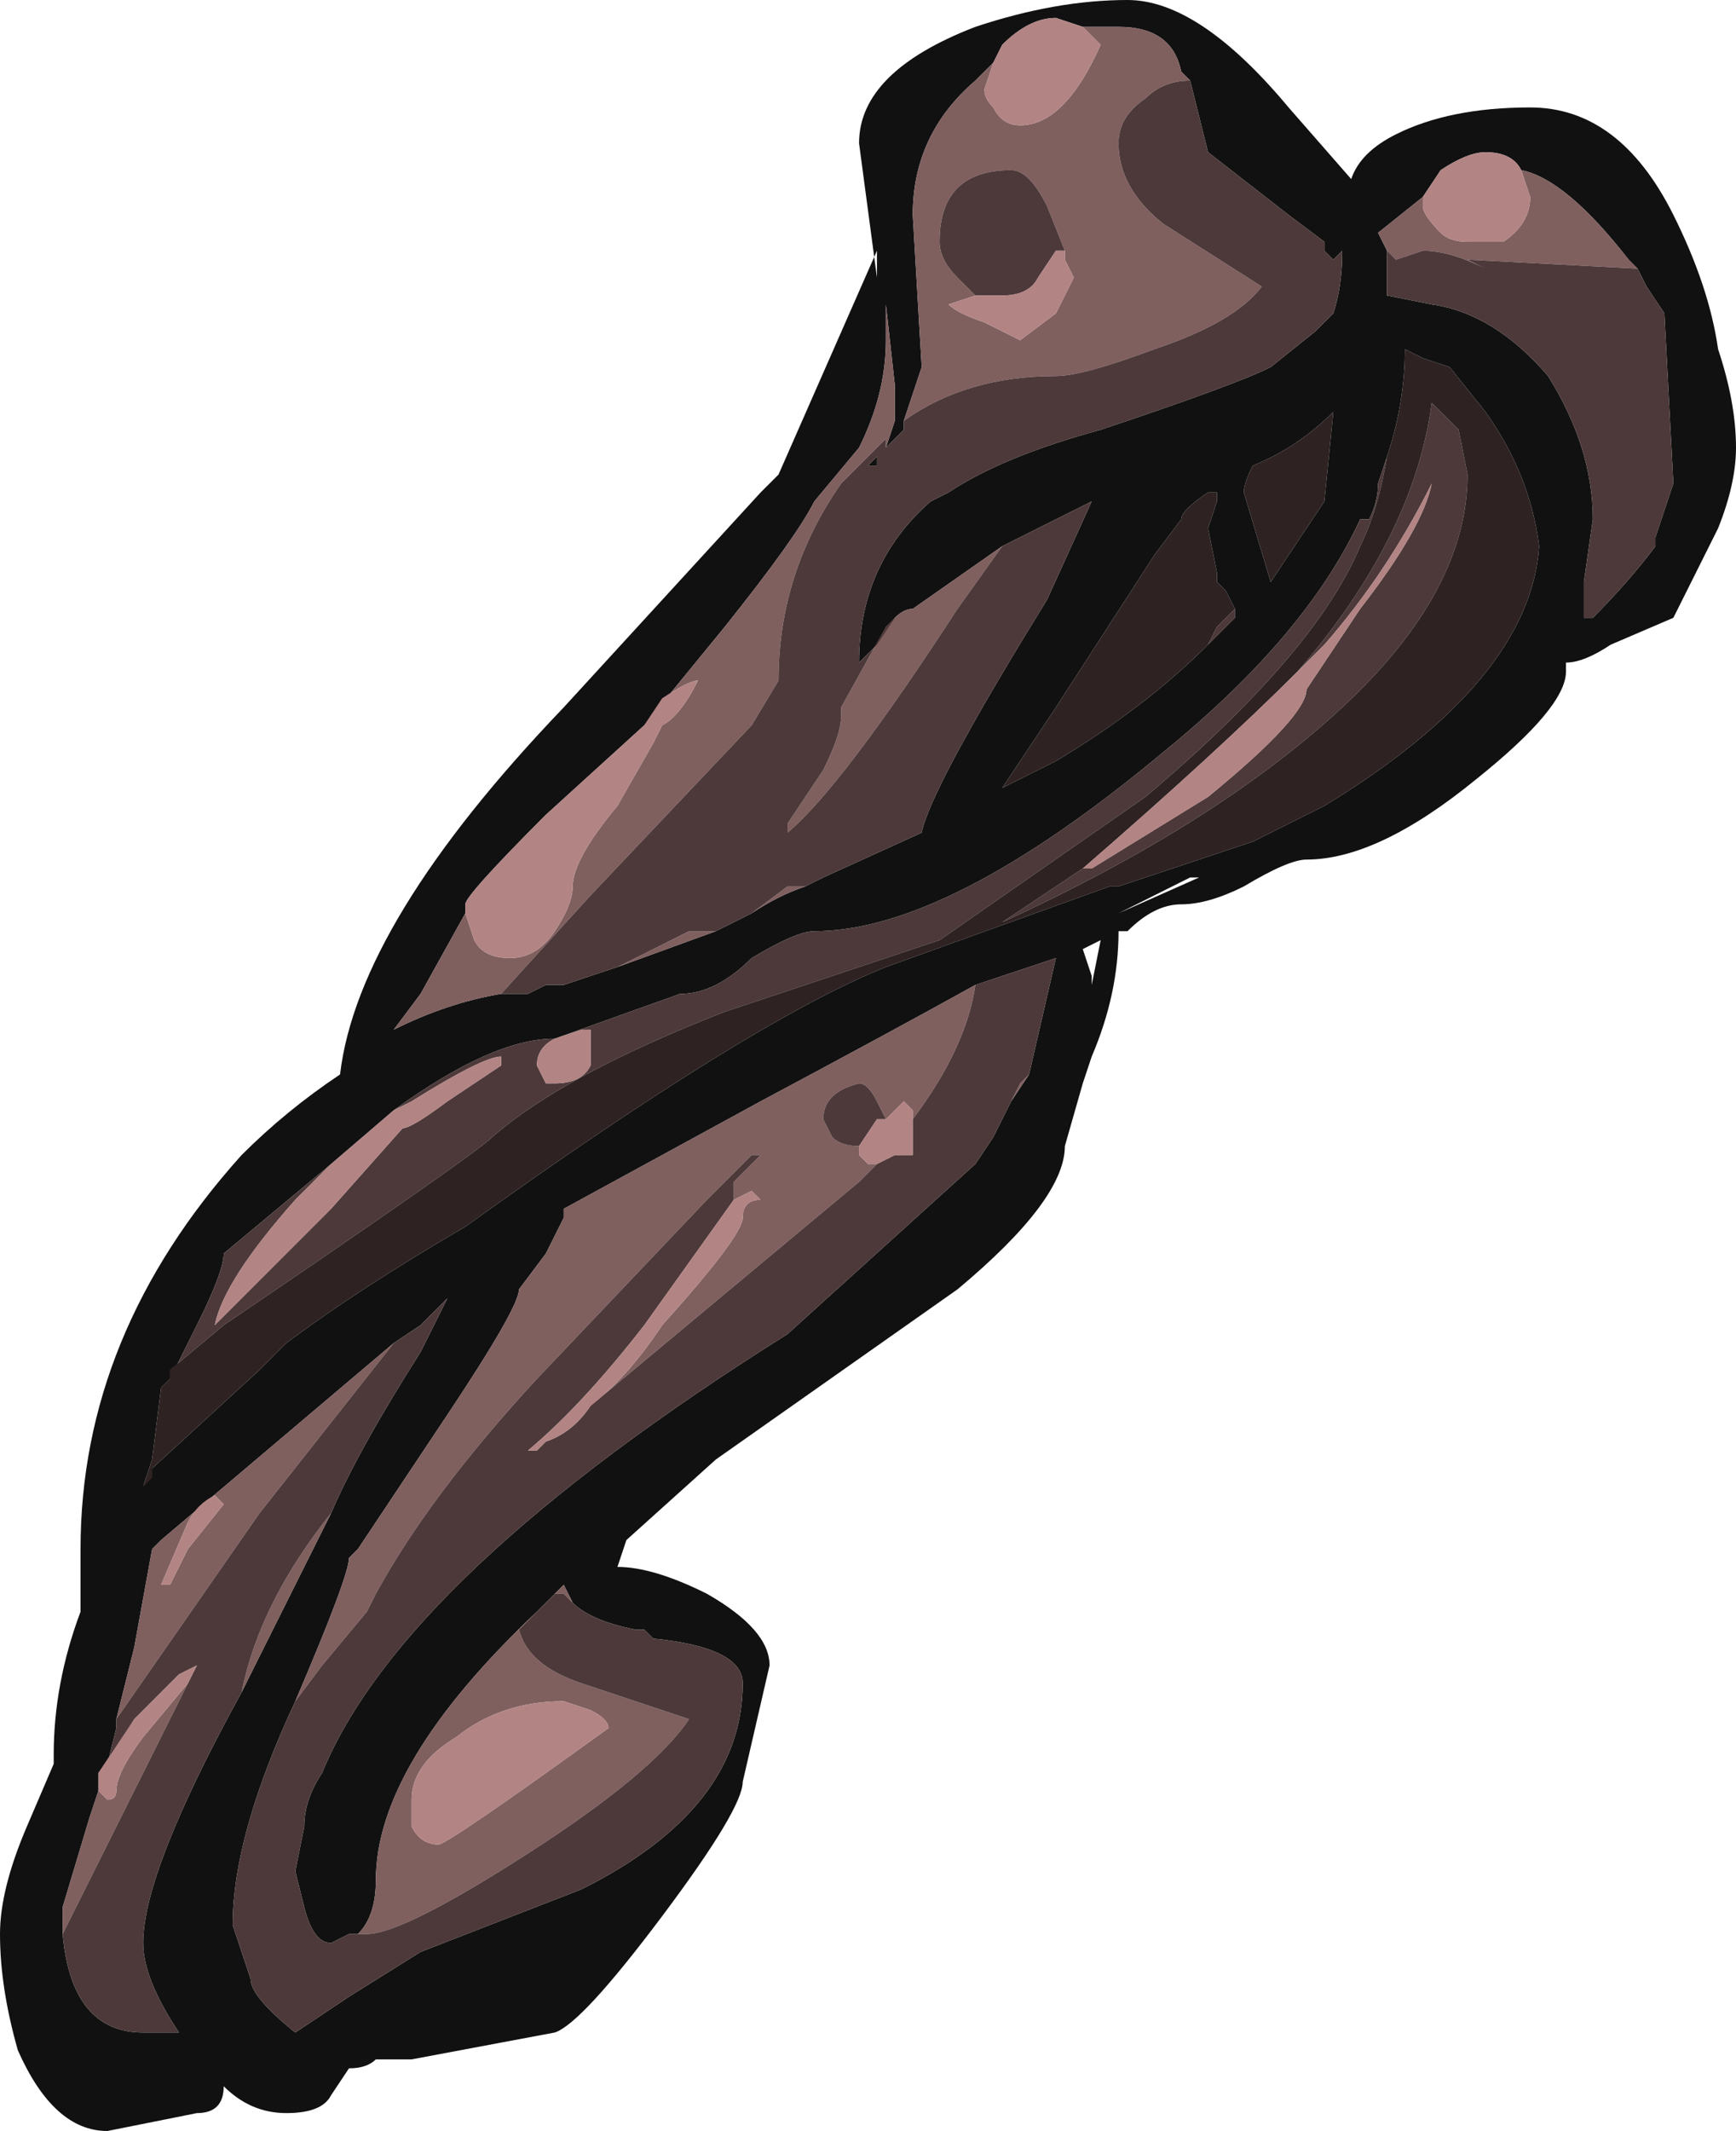 <?xml version="1.0" encoding="UTF-8" standalone="no"?>
<svg xmlns:ffdec="https://www.free-decompiler.com/flash" xmlns:xlink="http://www.w3.org/1999/xlink" ffdec:objectType="shape" height="11.9px" width="9.7px" xmlns="http://www.w3.org/2000/svg">
  <g transform="matrix(1.0, 0.0, 0.0, 1.0, 4.9, 11.85)">
    <path d="M3.6 -10.9 Q3.55 -11.0 3.4 -11.0 3.3 -11.0 3.15 -10.9 L3.05 -10.75 2.8 -10.55 2.85 -10.45 2.85 -10.2 3.1 -10.15 Q3.45 -10.1 3.75 -9.75 4.0 -9.35 4.0 -8.95 L3.95 -8.6 3.95 -8.4 4.0 -8.4 Q4.2 -8.6 4.35 -8.8 L4.35 -8.85 4.45 -9.15 4.4 -10.1 4.3 -10.25 4.25 -10.35 4.2 -10.4 Q3.85 -10.85 3.6 -10.9 M4.45 -10.65 Q4.65 -10.25 4.7 -9.9 4.8 -9.6 4.8 -9.35 4.8 -9.15 4.7 -8.9 L4.45 -8.4 4.1 -8.25 Q3.95 -8.15 3.85 -8.15 L3.85 -8.1 Q3.85 -7.9 3.35 -7.5 2.8 -7.05 2.4 -7.05 2.3 -7.05 2.05 -6.9 1.85 -6.8 1.7 -6.8 1.55 -6.8 1.4 -6.65 L1.35 -6.65 Q1.35 -6.3 1.2 -5.95 L1.15 -5.8 1.05 -5.45 Q1.05 -5.15 0.45 -4.65 L-0.9 -3.7 -1.4 -3.25 -1.45 -3.1 Q-1.25 -3.1 -0.95 -2.95 -0.6 -2.75 -0.6 -2.55 L-0.75 -1.9 Q-0.75 -1.75 -1.2 -1.15 -1.65 -0.55 -1.8 -0.5 L-2.6 -0.35 -2.8 -0.35 Q-2.85 -0.3 -2.95 -0.3 L-3.05 -0.15 Q-3.1 -0.05 -3.3 -0.05 -3.5 -0.05 -3.65 -0.2 -3.65 -0.05 -3.8 -0.05 L-4.3 0.05 Q-4.6 0.05 -4.8 -0.4 -4.9 -0.75 -4.9 -1.05 -4.9 -1.3 -4.75 -1.65 L-4.6 -2.0 -4.6 -2.05 Q-4.6 -2.45 -4.45 -2.85 L-4.45 -3.2 Q-4.45 -4.4 -3.55 -5.4 -3.3 -5.65 -3.0 -5.85 -2.9 -6.7 -1.75 -7.9 L-0.65 -9.1 -0.55 -9.2 0.0 -10.45 0.0 -10.3 -0.1 -11.05 Q-0.1 -11.45 0.55 -11.7 1.0 -11.85 1.4 -11.85 1.8 -11.85 2.3 -11.25 L2.65 -10.85 Q2.7 -11.0 2.9 -11.1 3.2 -11.25 3.65 -11.25 4.15 -11.25 4.45 -10.65 M1.15 -11.7 L1.0 -11.75 Q0.85 -11.75 0.7 -11.6 L0.65 -11.5 0.55 -11.4 Q0.2 -11.1 0.2 -10.65 L0.25 -9.8 0.15 -9.5 0.15 -9.45 0.0 -9.3 0.0 -9.25 -0.05 -9.25 0.05 -9.35 0.1 -9.5 0.1 -9.7 0.05 -10.15 0.05 -9.95 Q0.05 -9.65 -0.1 -9.35 L-0.35 -9.05 Q-0.45 -8.85 -0.85 -8.35 L-1.3 -7.8 -1.85 -7.3 Q-2.3 -6.85 -2.3 -6.8 L-2.3 -6.75 -2.55 -6.3 -2.7 -6.1 Q-2.4 -6.25 -2.1 -6.3 L-1.95 -6.3 -1.85 -6.35 -1.75 -6.35 -1.45 -6.45 -0.9 -6.65 -0.7 -6.75 Q-0.55 -6.85 -0.4 -6.9 L-0.3 -6.95 0.25 -7.2 Q0.3 -7.45 0.95 -8.5 L1.2 -9.05 0.7 -8.8 0.2 -8.45 Q0.15 -8.45 0.1 -8.4 L0.0 -8.25 -0.1 -8.15 Q-0.1 -8.7 0.3 -9.05 L0.4 -9.1 Q0.7 -9.3 1.25 -9.45 2.0 -9.7 2.2 -9.8 L2.45 -10.0 2.55 -10.1 Q2.6 -10.25 2.6 -10.45 L2.55 -10.4 2.5 -10.45 2.5 -10.5 2.3 -10.65 1.85 -11.0 1.75 -11.4 1.7 -11.45 Q1.65 -11.7 1.35 -11.7 L1.15 -11.7 M2.0 -8.45 L1.95 -8.55 1.9 -8.6 1.9 -8.65 1.85 -8.9 1.9 -9.05 1.9 -9.1 1.85 -9.1 Q1.7 -9.0 1.7 -8.95 L1.55 -8.75 1.0 -7.9 0.7 -7.45 1.0 -7.6 Q1.5 -7.9 1.85 -8.25 L2.0 -8.4 2.0 -8.45 M2.05 -9.1 L2.2 -8.6 2.5 -9.05 2.55 -9.55 Q2.35 -9.35 2.1 -9.25 2.05 -9.15 2.05 -9.1 M2.85 -9.3 L2.8 -9.15 Q2.8 -9.05 2.75 -8.95 L2.7 -8.95 Q2.4 -8.3 1.6 -7.65 0.4 -6.65 -0.35 -6.65 -0.45 -6.65 -0.7 -6.5 -0.9 -6.3 -1.1 -6.3 L-1.8 -6.05 Q-2.15 -6.05 -2.7 -5.65 L-3.05 -5.35 -3.65 -4.85 Q-3.65 -4.75 -3.8 -4.45 L-3.95 -4.15 -4.0 -4.1 -4.05 -3.7 -4.1 -3.55 -4.05 -3.65 -3.45 -4.2 -3.3 -4.35 Q-2.9 -4.65 -2.3 -5.0 -0.7 -6.15 0.05 -6.45 L1.3 -6.9 1.35 -6.9 2.1 -7.15 2.5 -7.35 Q3.65 -8.05 3.7 -8.8 3.65 -9.2 3.4 -9.55 L3.2 -9.8 3.05 -9.85 2.95 -9.9 Q2.95 -9.6 2.85 -9.3 M3.95 -8.4 L3.95 -8.4 M1.75 -6.95 L1.35 -6.75 1.8 -6.95 1.75 -6.95 M1.25 -6.7 L1.25 -6.7 M1.2 -6.4 L1.2 -6.35 1.25 -6.6 1.15 -6.55 1.2 -6.4 M-3.25 -2.35 Q-3.6 -1.6 -3.6 -1.1 L-3.5 -0.8 Q-3.5 -0.7 -3.25 -0.5 L-2.95 -0.7 -2.55 -0.95 -1.65 -1.3 Q-0.75 -1.75 -0.75 -2.45 -0.75 -2.65 -1.25 -2.7 L-1.3 -2.75 -1.35 -2.75 Q-1.6 -2.8 -1.7 -2.9 L-1.75 -3.0 -1.8 -2.95 -1.9 -2.85 Q-2.8 -2.0 -2.8 -1.35 -2.8 -1.15 -2.9 -1.05 L-2.95 -1.05 -3.05 -1.0 Q-3.15 -1.0 -3.2 -1.2 L-3.25 -1.4 -3.2 -1.65 Q-3.2 -1.8 -3.1 -1.95 -2.65 -3.05 -0.5 -4.4 L0.55 -5.35 0.65 -5.5 0.75 -5.7 0.85 -5.85 1.0 -6.5 0.55 -6.35 Q0.1 -6.1 -0.65 -5.7 L-1.75 -5.1 -1.75 -5.05 -1.85 -4.85 -2.0 -4.65 Q-2.0 -4.55 -2.4 -3.95 L-2.9 -3.2 -2.95 -3.15 Q-2.95 -3.05 -3.25 -2.35 M-3.05 -3.4 Q-2.9 -3.75 -2.55 -4.3 L-2.4 -4.6 -2.55 -4.45 -2.7 -4.35 -4.0 -3.25 -4.05 -3.2 -4.15 -2.65 -4.25 -2.25 -4.25 -2.2 -4.3 -2.0 -4.35 -1.95 -4.35 -1.85 -4.4 -1.7 -4.55 -1.2 -4.55 -1.05 Q-4.5 -0.5 -4.1 -0.5 L-3.9 -0.5 Q-4.1 -0.8 -4.1 -1.0 -4.1 -1.4 -3.55 -2.4 L-3.05 -3.4" fill="#111111" fill-rule="evenodd" stroke="none"/>
    <path d="M3.05 -10.75 L3.05 -10.7 Q3.05 -10.65 3.15 -10.55 3.2 -10.5 3.3 -10.5 L3.5 -10.5 Q3.65 -10.6 3.65 -10.75 L3.6 -10.9 Q3.85 -10.85 4.2 -10.4 L4.25 -10.35 3.3 -10.4 3.4 -10.35 Q3.2 -10.45 3.05 -10.45 L2.9 -10.4 2.85 -10.45 2.8 -10.55 3.05 -10.75 M0.65 -11.5 L0.6 -11.35 Q0.6 -11.3 0.65 -11.25 0.7 -11.15 0.8 -11.15 1.05 -11.15 1.25 -11.6 L1.15 -11.7 1.35 -11.7 Q1.65 -11.7 1.7 -11.45 L1.75 -11.4 Q1.6 -11.4 1.5 -11.3 1.35 -11.2 1.35 -11.05 1.35 -10.8 1.6 -10.6 L2.15 -10.25 Q2.0 -10.05 1.55 -9.9 1.15 -9.75 1.0 -9.75 0.5 -9.75 0.15 -9.5 L0.15 -9.45 0.15 -9.5 0.25 -9.8 0.2 -10.65 Q0.2 -11.1 0.55 -11.4 L0.65 -11.5 M1.05 -10.45 L0.95 -10.7 Q0.85 -10.9 0.75 -10.9 0.35 -10.9 0.35 -10.5 0.35 -10.4 0.45 -10.3 L0.55 -10.2 0.4 -10.15 Q0.45 -10.1 0.6 -10.05 L0.8 -9.95 1.0 -10.1 1.1 -10.3 1.05 -10.4 1.05 -10.45 M0.1 -8.4 Q0.15 -8.45 0.2 -8.45 L0.7 -8.8 0.45 -8.45 Q-0.2 -7.45 -0.5 -7.2 L-0.5 -7.25 -0.3 -7.55 Q-0.2 -7.75 -0.2 -7.85 L-0.2 -7.9 0.05 -8.35 0.1 -8.4 M-0.4 -6.9 Q-0.55 -6.85 -0.7 -6.75 L-0.5 -6.9 -0.4 -6.9 M-0.9 -6.65 L-1.45 -6.45 -1.05 -6.65 -0.9 -6.65 M-2.1 -6.3 Q-2.4 -6.25 -2.7 -6.1 L-2.55 -6.3 -2.3 -6.75 -2.25 -6.6 Q-2.2 -6.5 -2.05 -6.5 -1.9 -6.5 -1.8 -6.65 -1.7 -6.8 -1.7 -6.9 -1.7 -7.05 -1.45 -7.35 L-1.25 -7.7 -1.2 -7.8 Q-1.1 -7.85 -1.0 -8.05 -1.05 -8.05 -1.2 -7.95 L-1.3 -7.8 -0.85 -8.35 Q-0.45 -8.85 -0.35 -9.05 L-0.1 -9.35 Q0.05 -9.65 0.05 -9.95 L0.05 -10.15 0.1 -9.7 0.1 -9.5 0.05 -9.35 0.05 -9.4 -0.2 -9.15 Q-0.55 -8.65 -0.55 -8.05 L-0.7 -7.8 -1.6 -6.85 -2.1 -6.3 M3.95 -8.4 L3.95 -8.4 M0.2 -5.6 L0.2 -5.65 0.15 -5.7 0.05 -5.6 0.0 -5.7 Q-0.05 -5.8 -0.1 -5.8 -0.3 -5.75 -0.3 -5.6 L-0.25 -5.5 Q-0.2 -5.45 -0.1 -5.45 L-0.1 -5.4 -0.05 -5.35 0.0 -5.35 -0.1 -5.25 -1.6 -4.0 Q-1.4 -4.15 -1.2 -4.45 -0.75 -4.95 -0.75 -5.05 -0.75 -5.15 -0.65 -5.15 L-0.7 -5.2 -0.8 -5.15 -0.8 -5.25 -0.65 -5.4 -0.7 -5.4 -0.95 -5.15 -1.9 -4.15 Q-2.5 -3.5 -2.8 -2.95 L-2.85 -2.85 -3.1 -2.55 -3.25 -2.35 Q-2.95 -3.05 -2.95 -3.15 L-2.9 -3.2 -2.4 -3.95 Q-2.0 -4.55 -2.0 -4.65 L-1.85 -4.85 -1.75 -5.05 -1.75 -5.1 -0.65 -5.7 Q0.1 -6.1 0.55 -6.35 0.5 -6.0 0.2 -5.6 M-1.85 -3.8 L-1.9 -3.75 -1.85 -3.8 M-1.7 -2.9 L-1.75 -2.95 -1.8 -2.95 -1.75 -3.0 -1.7 -2.9 M-1.9 -2.85 L-2.0 -2.75 Q-1.95 -2.55 -1.65 -2.45 L-1.05 -2.25 Q-1.25 -1.95 -1.95 -1.5 -2.65 -1.05 -2.85 -1.05 L-2.9 -1.05 Q-2.8 -1.15 -2.8 -1.35 -2.8 -2.0 -1.9 -2.85 M0.65 -5.5 L0.8 -5.8 0.85 -5.85 0.75 -5.7 0.65 -5.5 M-2.7 -4.35 L-3.45 -3.4 -4.25 -2.25 -4.15 -2.65 -4.05 -3.2 -4.0 -3.25 -2.7 -4.35 M-4.3 -2.0 L-4.15 -2.25 -4.35 -1.95 -4.3 -2.0 M-3.9 -2.5 L-3.8 -2.55 -3.9 -2.5 M-3.85 -2.45 L-4.55 -1.05 -4.55 -1.2 -4.4 -1.7 -4.35 -1.85 -4.3 -1.8 Q-4.25 -1.8 -4.25 -1.85 -4.25 -1.95 -4.1 -2.15 L-3.85 -2.45 M-3.55 -2.4 Q-3.45 -2.9 -3.05 -3.4 L-3.55 -2.4 M-3.65 -3.45 L-3.7 -3.5 Q-3.8 -3.45 -3.85 -3.35 L-4.0 -3.0 -3.95 -3.0 -3.85 -3.2 -3.65 -3.45 M-2.35 -2.15 Q-2.6 -2.0 -2.6 -1.8 L-2.6 -1.65 Q-2.55 -1.55 -2.45 -1.55 -2.4 -1.55 -1.5 -2.2 -1.5 -2.25 -1.6 -2.3 L-1.75 -2.35 Q-2.1 -2.35 -2.35 -2.15" fill="#805f5f" fill-rule="evenodd" stroke="none"/>
    <path d="M2.85 -10.45 L2.9 -10.4 3.05 -10.45 Q3.2 -10.45 3.4 -10.35 L3.3 -10.4 4.25 -10.35 4.3 -10.25 4.4 -10.1 4.45 -9.15 4.35 -8.85 4.35 -8.8 Q4.2 -8.6 4.0 -8.4 L3.95 -8.4 3.95 -8.6 4.0 -8.95 Q4.0 -9.35 3.75 -9.75 3.45 -10.1 3.1 -10.15 L2.85 -10.2 2.85 -10.45 M0.15 -9.45 L0.15 -9.5 Q0.5 -9.75 1.0 -9.75 1.15 -9.75 1.55 -9.9 2.0 -10.05 2.15 -10.25 L1.6 -10.6 Q1.35 -10.8 1.35 -11.05 1.35 -11.2 1.5 -11.3 1.6 -11.4 1.75 -11.4 L1.85 -11.0 2.3 -10.65 2.5 -10.5 2.5 -10.45 2.55 -10.4 2.6 -10.45 Q2.6 -10.25 2.55 -10.1 L2.45 -10.0 2.2 -9.8 Q2.0 -9.7 1.25 -9.45 0.7 -9.3 0.4 -9.1 L0.3 -9.05 Q-0.1 -8.7 -0.1 -8.15 L0.0 -8.25 0.1 -8.4 0.05 -8.35 -0.2 -7.9 -0.2 -7.85 Q-0.2 -7.75 -0.3 -7.55 L-0.5 -7.25 -0.5 -7.2 Q-0.2 -7.45 0.45 -8.45 L0.7 -8.8 1.2 -9.05 0.95 -8.5 Q0.3 -7.45 0.25 -7.2 L-0.3 -6.95 -0.4 -6.9 -0.5 -6.9 -0.7 -6.75 -0.9 -6.65 -1.05 -6.65 -1.45 -6.45 -1.75 -6.35 -1.85 -6.35 -1.95 -6.3 -2.1 -6.3 -1.6 -6.85 -0.7 -7.8 -0.55 -8.05 Q-0.55 -8.65 -0.2 -9.15 L0.05 -9.4 0.05 -9.35 -0.05 -9.25 0.0 -9.25 0.0 -9.3 0.15 -9.45 M0.55 -10.2 L0.45 -10.3 Q0.35 -10.4 0.35 -10.5 0.35 -10.9 0.75 -10.9 0.85 -10.9 0.95 -10.7 L1.05 -10.45 1.0 -10.45 0.9 -10.3 Q0.85 -10.2 0.7 -10.2 L0.55 -10.2 M1.85 -8.25 L1.9 -8.35 2.0 -8.45 2.0 -8.4 1.85 -8.25 M-2.7 -5.65 Q-2.15 -6.05 -1.8 -6.05 L-1.1 -6.3 Q-0.9 -6.3 -0.7 -6.5 -0.45 -6.65 -0.35 -6.65 0.4 -6.65 1.6 -7.65 2.4 -8.3 2.7 -8.95 L2.75 -8.95 Q2.8 -9.05 2.8 -9.15 L2.85 -9.3 Q2.8 -9.0 2.7 -8.8 2.45 -8.2 1.5 -7.4 L0.35 -6.6 -0.85 -6.2 Q-1.75 -5.85 -2.15 -5.5 -2.25 -5.4 -3.65 -4.45 L-3.95 -4.2 -3.95 -4.15 -3.8 -4.45 Q-3.65 -4.75 -3.65 -4.85 L-3.05 -5.35 -3.25 -5.15 Q-3.65 -4.7 -3.7 -4.45 L-3.05 -5.1 -2.65 -5.55 Q-2.6 -5.55 -2.4 -5.7 L-2.1 -5.9 -2.1 -5.95 Q-2.2 -5.95 -2.6 -5.7 L-2.7 -5.65 M-4.05 -3.65 L-4.1 -3.55 -4.05 -3.6 -4.05 -3.65 M1.15 -7.0 L1.2 -7.0 1.85 -7.4 Q2.4 -7.85 2.4 -8.0 L2.7 -8.45 Q3.05 -8.9 3.1 -9.15 2.85 -8.65 2.5 -8.25 L2.35 -8.1 Q3.0 -8.85 3.1 -9.6 L3.25 -9.45 3.3 -9.2 Q3.3 -8.55 2.6 -7.9 1.9 -7.25 0.7 -6.7 L1.15 -7.0 M0.0 -5.35 L0.1 -5.4 0.2 -5.4 0.2 -5.6 Q0.5 -6.0 0.55 -6.35 L1.0 -6.5 0.85 -5.85 0.8 -5.8 0.65 -5.5 0.55 -5.35 -0.5 -4.4 Q-2.65 -3.05 -3.1 -1.95 -3.2 -1.8 -3.2 -1.65 L-3.25 -1.4 -3.2 -1.2 Q-3.15 -1.0 -3.05 -1.0 L-2.95 -1.05 -2.9 -1.05 -2.85 -1.05 Q-2.65 -1.05 -1.95 -1.5 -1.25 -1.95 -1.05 -2.25 L-1.65 -2.45 Q-1.95 -2.55 -2.0 -2.75 L-1.9 -2.85 -1.8 -2.95 -1.75 -2.95 -1.7 -2.9 Q-1.6 -2.8 -1.35 -2.75 L-1.3 -2.75 -1.25 -2.7 Q-0.75 -2.65 -0.75 -2.45 -0.75 -1.75 -1.65 -1.3 L-2.55 -0.95 -2.95 -0.7 -3.25 -0.5 Q-3.5 -0.7 -3.5 -0.8 L-3.6 -1.1 Q-3.6 -1.6 -3.25 -2.35 L-3.1 -2.55 -2.85 -2.85 -2.8 -2.95 Q-2.5 -3.5 -1.9 -4.15 L-0.95 -5.15 -0.7 -5.4 -0.65 -5.4 -0.8 -5.25 -0.8 -5.15 -1.3 -4.45 Q-1.65 -4.0 -1.95 -3.75 L-1.9 -3.75 -1.85 -3.8 Q-1.7 -3.85 -1.6 -4.0 L-0.1 -5.25 0.0 -5.35 M0.05 -5.6 L0.0 -5.6 -0.1 -5.45 Q-0.2 -5.45 -0.25 -5.5 L-0.3 -5.6 Q-0.3 -5.75 -0.1 -5.8 -0.05 -5.8 0.0 -5.7 L0.05 -5.6 M-1.6 -5.9 L-1.6 -6.1 -1.65 -6.1 -1.8 -6.05 Q-1.9 -6.0 -1.9 -5.9 L-1.85 -5.8 -1.8 -5.8 Q-1.65 -5.8 -1.6 -5.9 M-2.7 -4.35 L-2.55 -4.45 -2.4 -4.6 -2.55 -4.3 Q-2.9 -3.75 -3.05 -3.4 -3.45 -2.9 -3.55 -2.4 -4.1 -1.4 -4.1 -1.0 -4.1 -0.8 -3.9 -0.5 L-4.1 -0.5 Q-4.5 -0.5 -4.55 -1.05 L-3.85 -2.45 -3.8 -2.55 -3.9 -2.5 -4.15 -2.25 -4.3 -2.0 -4.25 -2.2 -4.25 -2.25 -3.45 -3.4 -2.7 -4.35" fill="#4d3939" fill-rule="evenodd" stroke="none"/>
    <path d="M1.85 -8.25 Q1.5 -7.9 1.0 -7.6 L0.7 -7.45 1.0 -7.9 1.55 -8.75 1.7 -8.95 Q1.7 -9.0 1.85 -9.1 L1.9 -9.1 1.9 -9.05 1.85 -8.9 1.9 -8.65 1.9 -8.6 1.95 -8.55 2.0 -8.45 1.9 -8.35 1.85 -8.25 M2.05 -9.1 Q2.05 -9.15 2.1 -9.25 2.35 -9.35 2.55 -9.55 L2.5 -9.05 2.2 -8.6 2.05 -9.1 M-3.95 -4.15 L-3.95 -4.2 -3.65 -4.45 Q-2.25 -5.4 -2.15 -5.5 -1.75 -5.85 -0.85 -6.2 L0.35 -6.6 1.5 -7.4 Q2.45 -8.2 2.7 -8.8 2.8 -9.0 2.85 -9.3 2.95 -9.6 2.95 -9.9 L3.05 -9.85 3.2 -9.8 3.4 -9.55 Q3.65 -9.2 3.7 -8.8 3.65 -8.05 2.5 -7.35 L2.1 -7.15 1.35 -6.9 1.3 -6.9 0.05 -6.45 Q-0.7 -6.15 -2.3 -5.0 -2.9 -4.65 -3.3 -4.35 L-3.45 -4.2 -4.05 -3.65 -4.05 -3.6 -4.1 -3.55 -4.05 -3.7 -4.0 -4.1 -3.95 -4.15 M1.15 -7.0 L0.7 -6.7 Q1.9 -7.25 2.6 -7.9 3.3 -8.55 3.3 -9.2 L3.25 -9.45 3.1 -9.6 Q3.0 -8.85 2.35 -8.1 1.9 -7.65 1.15 -7.0" fill="#2e2222" fill-rule="evenodd" stroke="none"/>
    <path d="M3.6 -10.9 L3.65 -10.75 Q3.65 -10.6 3.5 -10.5 L3.3 -10.5 Q3.2 -10.5 3.15 -10.55 3.05 -10.65 3.05 -10.7 L3.05 -10.75 3.15 -10.9 Q3.3 -11.0 3.4 -11.0 3.55 -11.0 3.6 -10.9 M1.15 -11.7 L1.25 -11.6 Q1.05 -11.15 0.8 -11.15 0.7 -11.15 0.65 -11.25 0.6 -11.3 0.6 -11.35 L0.65 -11.5 0.7 -11.6 Q0.85 -11.75 1.0 -11.75 L1.15 -11.7 M1.05 -10.45 L1.05 -10.4 1.1 -10.3 1.0 -10.1 0.8 -9.95 0.6 -10.05 Q0.45 -10.1 0.4 -10.15 L0.55 -10.2 0.7 -10.2 Q0.85 -10.2 0.9 -10.3 L1.0 -10.45 1.05 -10.45 M-2.3 -6.75 L-2.3 -6.8 Q-2.3 -6.85 -1.85 -7.3 L-1.3 -7.8 -1.2 -7.95 Q-1.05 -8.05 -1.0 -8.05 -1.1 -7.85 -1.2 -7.8 L-1.25 -7.7 -1.45 -7.35 Q-1.7 -7.05 -1.7 -6.9 -1.7 -6.8 -1.8 -6.65 -1.9 -6.5 -2.05 -6.5 -2.2 -6.5 -2.25 -6.6 L-2.3 -6.75 M-2.7 -5.65 L-2.6 -5.7 Q-2.2 -5.95 -2.1 -5.95 L-2.1 -5.9 -2.4 -5.7 Q-2.6 -5.55 -2.65 -5.55 L-3.05 -5.1 -3.7 -4.45 Q-3.65 -4.7 -3.25 -5.15 L-3.05 -5.35 -2.7 -5.65 M2.35 -8.1 L2.5 -8.25 Q2.85 -8.65 3.1 -9.15 3.05 -8.9 2.7 -8.45 L2.4 -8.0 Q2.4 -7.85 1.85 -7.4 L1.2 -7.0 1.15 -7.0 Q1.9 -7.65 2.35 -8.1 M0.2 -5.6 L0.2 -5.4 0.1 -5.4 0.0 -5.35 -0.05 -5.35 -0.1 -5.4 -0.1 -5.45 0.0 -5.6 0.05 -5.6 0.15 -5.7 0.2 -5.65 0.2 -5.6 M-1.6 -4.0 Q-1.7 -3.85 -1.85 -3.8 L-1.9 -3.75 -1.95 -3.75 Q-1.65 -4.0 -1.3 -4.45 L-0.8 -5.15 -0.7 -5.2 -0.65 -5.15 Q-0.75 -5.15 -0.75 -5.05 -0.75 -4.95 -1.2 -4.45 -1.4 -4.15 -1.6 -4.0 M-1.6 -5.9 Q-1.65 -5.8 -1.8 -5.8 L-1.85 -5.8 -1.9 -5.9 Q-1.9 -6.0 -1.8 -6.05 L-1.65 -6.1 -1.6 -6.1 -1.6 -5.9 M-4.15 -2.25 L-3.9 -2.5 -3.8 -2.55 -3.85 -2.45 -4.1 -2.15 Q-4.25 -1.95 -4.25 -1.85 -4.25 -1.8 -4.3 -1.8 L-4.35 -1.85 -4.35 -1.95 -4.15 -2.25 M-3.65 -3.45 L-3.85 -3.2 -3.95 -3.0 -4.0 -3.0 -3.85 -3.35 Q-3.8 -3.45 -3.7 -3.5 L-3.65 -3.45 M-2.35 -2.15 Q-2.1 -2.35 -1.75 -2.35 L-1.6 -2.3 Q-1.5 -2.25 -1.5 -2.2 -2.4 -1.55 -2.45 -1.55 -2.55 -1.55 -2.6 -1.65 L-2.6 -1.8 Q-2.6 -2.0 -2.35 -2.15" fill="#b38484" fill-rule="evenodd" stroke="none"/>
  </g>
</svg>
